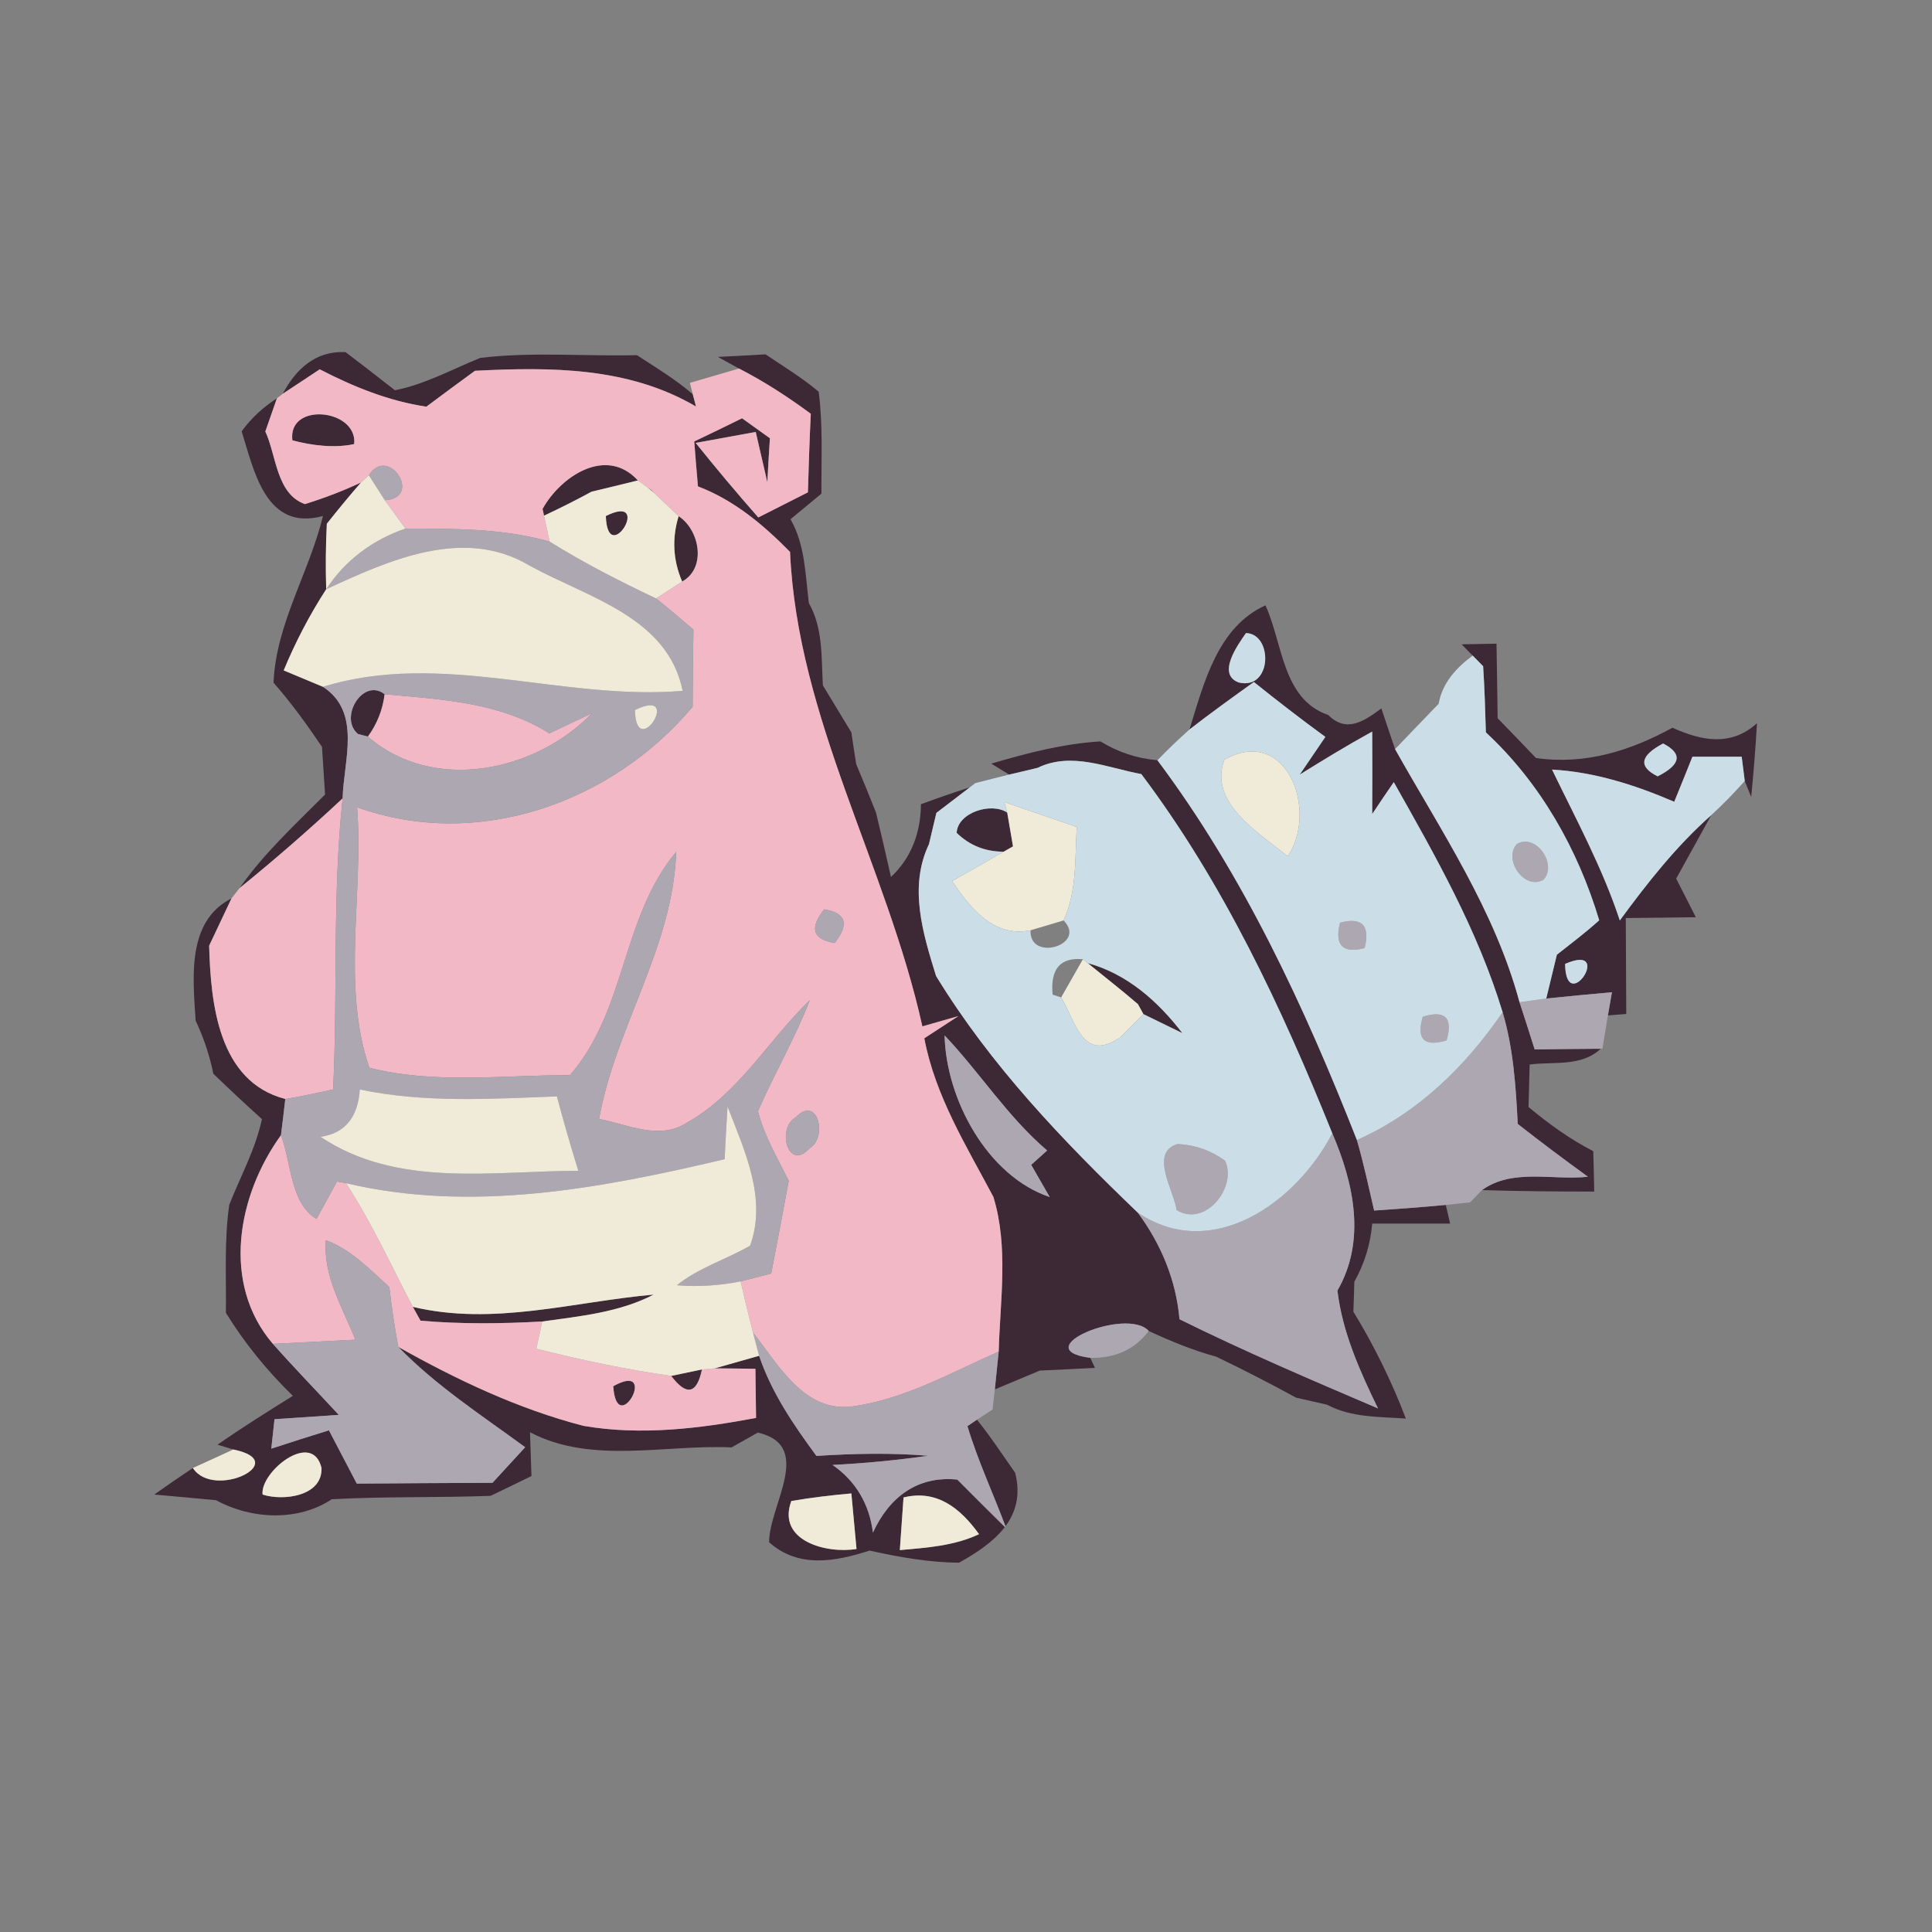 <?xml version="1.0" encoding="UTF-8" ?>
<!DOCTYPE svg PUBLIC "-//W3C//DTD SVG 1.1//EN" "http://www.w3.org/Graphics/SVG/1.1/DTD/svg11.dtd">
<svg width="120pt" height="120pt" viewBox="0 0 120 120" version="1.1" xmlns="http://www.w3.org/2000/svg">
<rect x="0" y="0" width="120" height="120" fill="#808080" stroke="none"/>
<g id="#3d2836ff">
<path fill="#3d2836" opacity="1.00" d=" M 17.56 24.46 C 18.39 22.91 19.61 21.78 21.46 21.87 C 22.49 22.65 23.51 23.44 24.53 24.24 C 26.40 23.87 28.08 22.94 29.83 22.23 C 33.06 21.84 36.32 22.14 39.56 22.06 C 40.74 22.83 41.96 23.56 43.03 24.49 L 43.23 25.25 C 39.04 22.79 34.21 22.79 29.50 23.03 C 28.49 23.77 27.48 24.51 26.48 25.26 C 24.14 24.91 21.95 24.02 19.86 22.94 C 19.28 23.32 18.13 24.08 17.56 24.46 Z" />
<path fill="#3d2836" opacity="1.00" d=" M 44.59 22.17 C 45.33 22.13 46.81 22.05 47.55 22.01 C 48.66 22.76 49.82 23.46 50.85 24.33 C 51.12 26.43 51.01 28.55 51.02 30.66 C 50.54 31.06 49.58 31.85 49.10 32.25 C 50.01 33.84 50.02 35.69 50.24 37.46 C 51.13 39.02 51.01 40.84 51.11 42.57 C 51.70 43.55 52.29 44.52 52.88 45.49 C 52.95 45.98 53.10 46.97 53.18 47.46 C 53.60 48.46 54.01 49.46 54.41 50.47 C 54.73 51.80 55.04 53.13 55.34 54.47 C 56.62 53.27 57.19 51.69 57.20 49.95 C 58.21 49.58 59.22 49.23 60.24 48.90 C 59.72 49.30 58.68 50.09 58.16 50.49 C 58.04 50.97 57.82 51.95 57.70 52.43 C 56.43 55.10 57.32 57.97 58.14 60.62 C 61.53 66.17 66.00 70.84 70.67 75.32 C 72.11 77.26 73.05 79.51 73.26 81.94 C 77.30 83.94 81.45 85.71 85.59 87.48 C 84.46 85.15 83.38 82.76 83.07 80.16 C 84.86 77.07 84.09 73.49 82.75 70.39 C 79.60 62.57 75.98 54.84 70.89 48.08 C 68.77 47.69 66.56 46.67 64.45 47.69 C 64.01 47.80 63.12 48.01 62.68 48.11 L 61.57 47.43 C 63.78 46.78 66.03 46.19 68.35 46.05 C 69.44 46.72 70.62 47.11 71.89 47.22 C 77.24 54.36 81.03 62.55 84.28 70.81 C 84.70 72.26 85.01 73.72 85.35 75.19 C 86.83 75.09 88.32 74.98 89.80 74.84 L 90.07 76.00 C 88.46 76.00 86.84 76.00 85.23 76.00 C 85.12 77.29 84.75 78.49 84.12 79.61 C 84.11 80.07 84.08 81.01 84.06 81.47 C 85.35 83.58 86.44 85.80 87.32 88.11 C 85.67 87.99 83.94 88.06 82.43 87.25 C 81.95 87.14 80.98 86.92 80.50 86.81 C 78.87 85.92 77.22 85.07 75.55 84.27 C 74.10 83.87 72.71 83.30 71.35 82.67 C 69.99 81.15 63.65 83.80 67.72 84.34 L 68.01 84.96 C 66.87 85.02 65.72 85.08 64.58 85.13 C 63.88 85.42 62.49 86.01 61.79 86.30 C 61.85 85.71 61.97 84.54 62.03 83.95 C 62.12 80.77 62.65 77.43 61.70 74.34 C 60.02 71.17 58.09 68.08 57.41 64.49 C 57.94 64.14 59.00 63.45 59.53 63.11 C 58.97 63.27 57.85 63.59 57.29 63.75 C 55.08 53.77 49.53 44.63 49.07 34.28 C 47.42 32.60 45.59 31.06 43.35 30.21 C 43.27 29.28 43.19 28.35 43.12 27.42 C 44.11 26.95 45.10 26.47 46.09 25.98 C 46.52 26.29 47.38 26.91 47.82 27.22 C 47.76 28.13 47.71 29.04 47.66 29.95 C 47.48 29.17 47.12 27.61 46.94 26.83 C 46.01 27.00 44.14 27.34 43.21 27.51 C 44.47 29.08 45.77 30.63 47.10 32.14 C 48.13 31.62 49.15 31.10 50.18 30.58 C 50.23 28.95 50.28 27.32 50.36 25.70 C 48.94 24.65 47.46 23.69 45.90 22.89 L 44.59 22.17 M 58.67 64.31 C 58.76 68.28 61.33 73.05 65.20 74.35 C 64.91 73.85 64.34 72.85 64.05 72.35 C 64.30 72.13 64.79 71.68 65.04 71.46 C 62.59 69.37 60.87 66.63 58.67 64.31 Z" />
<path fill="#3d2836" opacity="1.00" d=" M 15.01 26.79 C 15.60 25.98 16.33 25.30 17.20 24.74 C 17.02 25.26 16.66 26.28 16.48 26.80 C 17.17 28.28 17.16 30.68 18.94 31.31 C 20.13 30.94 21.29 30.50 22.42 29.97 C 21.69 30.81 20.99 31.66 20.30 32.53 C 20.23 33.88 20.22 35.24 20.26 36.60 C 19.23 38.19 18.35 39.88 17.62 41.64 C 18.23 41.89 19.45 42.40 20.06 42.66 C 22.48 44.24 21.34 47.25 21.28 49.59 C 19.21 51.52 17.08 53.38 14.88 55.16 C 16.39 53.00 18.34 51.21 20.19 49.35 C 20.14 48.61 20.05 47.13 20.00 46.39 C 19.07 45.01 18.09 43.66 16.99 42.40 C 17.14 38.75 19.21 35.56 20.06 32.05 C 16.51 33.02 15.78 29.25 15.01 26.79 Z" />
<path fill="#3d2836" opacity="1.00" d=" M 18.16 27.35 C 17.86 24.94 22.22 25.40 22.00 27.58 C 20.81 27.85 19.34 27.67 18.16 27.35 Z" />
<path fill="#3d2836" opacity="1.00" d=" M 33.70 31.61 C 34.82 29.59 37.65 27.69 39.62 29.84 C 38.90 30.02 37.46 30.37 36.74 30.54 C 35.77 31.07 34.79 31.56 33.79 32.03 L 33.70 31.61 Z" />
<path fill="#3d2836" opacity="1.00" d=" M 40.21 30.27 L 40.46 30.44 L 40.63 30.62 C 40.53 30.53 40.31 30.35 40.21 30.27 Z" />
<path fill="#3d2836" opacity="1.00" d=" M 22.21 32.21 C 22.84 32.84 22.84 32.84 22.21 32.21 Z" />
<path fill="#3d2836" opacity="1.00" d=" M 37.63 32.05 C 40.61 30.57 37.73 35.36 37.63 32.05 Z" />
<path fill="#3d2836" opacity="1.00" d=" M 42.15 32.06 C 43.46 32.91 43.90 35.28 42.37 36.12 C 41.80 34.80 41.73 33.44 42.15 32.06 Z" />
<path fill="#3d2836" opacity="1.00" d=" M 73.88 45.31 C 74.77 42.46 75.61 38.95 78.60 37.60 C 79.68 39.95 79.64 43.43 82.50 44.41 C 83.64 45.56 84.76 44.77 85.80 44.00 C 86.01 44.63 86.43 45.90 86.65 46.53 C 89.51 51.62 92.84 56.53 94.38 62.25 C 94.70 63.22 95.01 64.20 95.32 65.18 C 96.68 65.16 98.05 65.15 99.42 65.14 C 98.21 66.28 96.49 65.92 95.01 66.12 C 94.99 66.78 94.96 68.10 94.94 68.76 C 96.19 69.80 97.51 70.76 98.96 71.50 C 98.98 72.12 99.01 73.38 99.02 74.01 C 96.70 74.01 94.37 73.99 92.05 73.92 C 93.94 72.55 96.47 73.33 98.63 73.09 C 97.15 72.02 95.70 70.93 94.27 69.81 C 94.15 67.48 94.00 65.12 93.33 62.87 C 91.79 57.79 89.16 53.17 86.57 48.58 C 86.23 49.07 85.56 50.06 85.23 50.56 C 85.24 48.85 85.24 47.15 85.23 45.44 C 83.70 46.28 82.21 47.19 80.73 48.11 C 81.26 47.33 81.79 46.55 82.32 45.77 C 80.81 44.67 79.34 43.53 77.88 42.36 C 76.53 43.33 75.19 44.29 73.88 45.31 M 77.39 39.32 C 76.87 40.07 75.56 41.88 76.94 42.39 C 79.02 42.89 79.08 39.37 77.39 39.32 Z" />
<path fill="#3d2836" opacity="1.00" d=" M 23.21 39.22 C 23.85 39.78 23.85 39.78 23.21 39.22 Z" />
<path fill="#3d2836" opacity="1.00" d=" M 28.19 39.24 C 28.83 39.80 28.83 39.80 28.19 39.24 Z" />
<path fill="#3d2836" opacity="1.00" d=" M 90.78 40.02 C 91.32 40.01 92.41 39.99 92.95 39.98 C 92.98 41.52 93.00 43.07 93.02 44.61 C 93.82 45.43 94.61 46.25 95.40 47.08 C 98.45 47.52 101.25 46.64 103.88 45.20 C 105.69 46.02 107.52 46.38 109.13 44.92 C 109.04 46.45 108.92 47.97 108.77 49.50 L 108.37 48.51 C 108.32 48.14 108.23 47.38 108.18 47.00 C 107.42 47.00 105.89 47.00 105.12 47.00 C 104.75 47.93 104.37 48.87 103.99 49.80 C 101.57 48.76 99.05 47.95 96.40 47.80 C 97.89 50.88 99.53 53.90 100.61 57.17 C 102.32 54.84 104.12 52.55 106.29 50.63 C 105.56 51.94 104.84 53.26 104.11 54.57 C 104.41 55.17 105.03 56.37 105.33 56.97 C 103.88 56.99 102.43 57.01 100.98 57.02 C 100.99 59.00 101.00 60.99 101.01 62.98 L 99.87 63.07 L 100.12 61.63 C 98.76 61.75 97.40 61.88 96.04 62.02 C 96.21 61.34 96.53 59.98 96.70 59.30 C 97.59 58.60 98.49 57.92 99.33 57.16 C 98.01 52.76 95.68 48.63 92.29 45.49 C 92.25 44.12 92.21 42.75 92.12 41.38 L 91.47 40.72 L 90.78 40.02 M 103.30 46.18 C 101.86 46.94 101.75 47.62 102.96 48.22 C 104.41 47.49 104.52 46.81 103.30 46.18 M 97.21 59.87 C 97.26 63.20 100.30 58.52 97.21 59.87 Z" />
<path fill="#3d2836" opacity="1.00" d=" M 22.24 45.59 C 21.02 44.60 22.54 42.06 23.89 43.12 C 23.77 44.09 23.42 44.97 22.85 45.75 L 22.24 45.59 Z" />
<path fill="#3d2836" opacity="1.00" d=" M 59.42 51.73 C 59.48 50.47 61.56 49.81 62.56 50.47 C 62.65 51.00 62.83 52.05 62.92 52.57 L 62.34 52.90 C 61.19 52.90 60.22 52.51 59.42 51.73 Z" />
<path fill="#3d2836" opacity="1.00" d=" M 12.15 63.39 C 11.99 60.76 11.57 57.23 14.38 55.80 C 14.03 56.53 13.34 58.00 12.99 58.74 C 13.09 62.31 13.55 67.18 17.72 68.26 C 17.66 68.83 17.52 69.95 17.45 70.51 C 14.75 74.24 13.73 79.72 16.95 83.47 C 18.28 84.97 19.68 86.41 21.04 87.88 C 19.71 87.97 18.38 88.06 17.05 88.15 L 16.85 89.98 C 18.04 89.59 19.23 89.21 20.43 88.84 C 21.00 89.94 21.58 91.04 22.16 92.15 C 24.97 92.13 27.78 92.11 30.59 92.10 C 31.10 91.54 32.12 90.44 32.62 89.89 C 29.92 87.91 27.08 86.07 24.74 83.66 C 28.37 85.70 32.18 87.51 36.23 88.56 C 39.80 89.18 43.44 88.73 46.96 88.07 C 46.95 87.31 46.93 85.78 46.92 85.02 C 46.29 85.01 45.03 84.99 44.40 84.99 C 45.09 84.79 46.46 84.41 47.15 84.21 C 47.92 86.50 49.29 88.50 50.71 90.43 C 53.02 90.28 55.34 90.23 57.65 90.42 C 55.68 90.70 53.70 90.89 51.71 90.99 C 53.16 91.99 54.00 93.44 54.22 95.19 C 55.23 93.00 56.97 91.65 59.46 91.90 C 60.47 92.92 61.48 93.92 62.50 94.93 C 61.71 92.80 60.74 90.75 60.09 88.58 L 60.68 88.18 C 61.53 89.23 62.27 90.37 63.05 91.47 C 63.77 94.28 61.76 95.84 59.57 97.06 C 57.68 97.05 55.84 96.71 54.01 96.31 C 51.90 96.99 49.60 97.43 47.77 95.79 C 47.77 93.49 50.59 89.79 47.07 88.98 C 46.66 89.21 45.85 89.67 45.44 89.90 C 41.30 89.71 36.75 90.97 32.92 88.96 C 32.94 89.64 32.99 91.00 33.01 91.68 C 32.37 91.99 31.11 92.61 30.47 92.91 C 27.19 93.03 23.90 92.94 20.61 93.12 C 18.49 94.52 15.60 94.37 13.42 93.18 C 12.14 93.06 10.86 92.94 9.58 92.83 C 10.37 92.27 11.17 91.72 11.98 91.18 C 13.28 93.18 18.19 90.78 14.49 90.03 L 13.51 89.73 C 15.04 88.67 16.61 87.68 18.19 86.70 C 16.60 85.15 15.19 83.43 14.03 81.54 C 14.06 79.30 13.92 77.05 14.24 74.83 C 14.94 73.06 15.87 71.38 16.27 69.51 C 15.25 68.59 14.24 67.65 13.25 66.69 C 13.02 65.55 12.65 64.45 12.15 63.39 M 16.31 92.83 C 17.58 93.24 20.03 92.95 19.97 91.18 C 19.40 88.79 16.14 91.43 16.31 92.83 M 49.15 93.23 C 48.24 95.70 51.32 96.52 53.20 96.21 C 53.12 95.34 52.96 93.62 52.88 92.76 C 51.63 92.87 50.38 93.02 49.15 93.23 M 56.12 93.01 C 56.06 93.83 55.95 95.46 55.89 96.28 C 57.56 96.13 59.27 96.02 60.81 95.29 C 59.65 93.68 58.19 92.50 56.12 93.01 Z" />
<path fill="#3d2836" opacity="1.00" d=" M 67.56 59.82 C 70.01 60.49 71.93 62.20 73.44 64.17 C 72.84 63.88 71.63 63.29 71.02 62.99 L 70.68 62.37 C 69.66 61.49 68.60 60.67 67.56 59.82 Z" />
<path fill="#3d2836" opacity="1.00" d=" M 50.23 61.23 C 50.86 61.73 50.86 61.73 50.23 61.23 Z" />
<path fill="#3d2836" opacity="1.00" d=" M 69.53 64.49 L 69.59 64.42 C 69.56 64.44 69.49 64.48 69.46 64.50 L 69.53 64.49 Z" />
<path fill="#3d2836" opacity="1.00" d=" M 25.64 81.17 C 30.66 82.37 35.62 80.85 40.60 80.41 C 38.46 81.52 36.03 81.75 33.68 82.08 C 31.16 82.22 28.64 82.25 26.12 82.03 L 25.64 81.17 Z" />
<path fill="#3d2836" opacity="1.00" d=" M 41.69 85.46 C 42.17 85.36 43.12 85.16 43.60 85.06 C 43.28 86.59 42.64 86.72 41.69 85.46 Z" />
<path fill="#3d2836" opacity="1.00" d=" M 38.09 86.10 C 41.00 84.48 38.31 89.46 38.09 86.10 Z" />
</g>
<g id="#f2b8c5ff">
<path fill="#f2b8c5" opacity="1.00" d=" M 17.56 24.46 C 18.13 24.08 19.28 23.32 19.86 22.94 C 21.95 24.02 24.14 24.91 26.48 25.26 C 27.48 24.51 28.49 23.77 29.50 23.03 C 34.21 22.79 39.04 22.79 43.23 25.25 L 43.03 24.49 L 42.85 23.78 C 43.61 23.56 45.13 23.11 45.90 22.89 C 47.46 23.69 48.94 24.65 50.36 25.70 C 50.28 27.32 50.23 28.95 50.18 30.58 C 49.15 31.10 48.13 31.62 47.10 32.14 C 45.77 30.63 44.47 29.08 43.21 27.51 C 44.14 27.34 46.01 27.00 46.94 26.83 C 47.12 27.61 47.48 29.17 47.66 29.95 C 47.71 29.04 47.76 28.13 47.82 27.22 C 47.38 26.91 46.52 26.29 46.09 25.98 C 45.10 26.47 44.11 26.95 43.12 27.42 C 43.19 28.35 43.27 29.28 43.35 30.21 C 45.59 31.06 47.42 32.60 49.07 34.28 C 49.53 44.63 55.08 53.77 57.29 63.75 C 57.85 63.59 58.97 63.27 59.53 63.11 C 59.00 63.45 57.94 64.14 57.41 64.49 C 58.09 68.08 60.02 71.17 61.70 74.34 C 62.65 77.43 62.12 80.77 62.03 83.95 C 59.11 85.24 56.25 86.87 53.06 87.34 C 49.99 87.82 48.37 84.79 46.77 82.77 C 46.50 81.71 46.24 80.65 46.00 79.59 C 46.47 79.47 47.43 79.22 47.90 79.10 C 48.27 77.18 48.64 75.26 48.99 73.34 C 48.29 71.93 47.47 70.56 47.08 69.02 C 48.09 66.69 49.38 64.49 50.30 62.12 C 47.73 64.60 45.88 67.92 42.70 69.71 C 40.98 70.86 39.00 69.84 37.21 69.50 C 38.23 63.79 41.80 58.84 42.00 52.91 C 38.60 56.97 38.91 62.75 35.40 66.78 C 31.26 66.77 27.00 67.35 22.94 66.32 C 21.20 61.26 22.59 55.48 22.18 50.14 C 29.68 52.84 38.01 49.86 43.02 43.90 C 43.03 42.30 43.04 40.70 43.07 39.11 C 42.31 38.45 41.54 37.80 40.75 37.17 C 41.16 36.91 41.96 36.38 42.37 36.12 C 43.90 35.28 43.46 32.91 42.15 32.06 C 41.77 31.70 41.01 30.98 40.63 30.62 L 40.46 30.44 L 40.21 30.27 L 39.62 29.84 C 37.65 27.69 34.82 29.59 33.70 31.61 L 33.79 32.03 C 33.88 32.43 34.05 33.24 34.14 33.64 C 31.23 32.81 28.18 32.84 25.18 32.83 C 24.86 32.39 24.22 31.51 23.90 31.07 C 26.30 30.94 24.13 27.60 22.91 29.52 L 22.42 29.97 C 21.29 30.50 20.13 30.94 18.94 31.31 C 17.16 30.68 17.17 28.28 16.48 26.80 C 16.66 26.28 17.02 25.26 17.20 24.74 C 17.29 24.67 17.47 24.53 17.56 24.46 M 18.16 27.35 C 19.34 27.67 20.81 27.85 22.00 27.58 C 22.22 25.40 17.86 24.94 18.16 27.35 M 51.19 56.48 C 50.26 57.65 50.48 58.35 51.84 58.57 C 52.77 57.40 52.55 56.70 51.19 56.48 M 50.23 61.23 C 50.86 61.73 50.86 61.73 50.23 61.23 M 49.41 69.41 C 48.23 70.08 48.94 72.80 50.29 71.32 C 51.43 70.63 50.79 67.96 49.41 69.41 Z" />
<path fill="#f2b8c5" opacity="1.00" d=" M 23.89 43.12 C 27.40 43.44 31.04 43.61 34.12 45.55 C 35.00 45.13 35.89 44.71 36.77 44.30 C 33.25 47.94 26.91 49.28 22.85 45.75 C 23.42 44.97 23.77 44.09 23.89 43.12 Z" />
<path fill="#f2b8c5" opacity="1.00" d=" M 14.88 55.16 C 17.08 53.38 19.21 51.52 21.28 49.59 C 20.64 55.60 20.98 61.65 20.69 67.67 C 19.70 67.88 18.72 68.10 17.72 68.26 C 13.55 67.18 13.09 62.31 12.99 58.74 C 13.34 58.00 14.03 56.53 14.38 55.80 C 14.51 55.64 14.75 55.32 14.88 55.16 Z" />
<path fill="#f2b8c5" opacity="1.00" d=" M 17.45 70.51 C 18.10 72.19 18.02 74.74 19.66 75.71 C 19.98 75.13 20.61 73.97 20.93 73.39 C 21.07 73.41 21.35 73.47 21.49 73.49 C 23.08 75.93 24.29 78.59 25.64 81.17 L 26.12 82.03 C 28.64 82.25 31.16 82.22 33.68 82.08 C 33.59 82.50 33.41 83.34 33.31 83.77 C 36.08 84.47 38.87 85.06 41.69 85.46 C 42.64 86.72 43.28 86.59 43.60 85.06 L 44.40 84.99 C 45.03 84.99 46.29 85.01 46.92 85.02 C 46.93 85.78 46.95 87.31 46.96 88.07 C 43.44 88.73 39.80 89.18 36.23 88.56 C 32.18 87.51 28.37 85.70 24.74 83.66 C 24.50 82.42 24.33 81.18 24.18 79.94 C 22.97 78.85 21.81 77.61 20.24 77.03 C 20.06 79.27 21.29 81.22 22.07 83.21 C 20.36 83.30 18.66 83.38 16.95 83.47 C 13.73 79.72 14.75 74.24 17.45 70.51 M 38.09 86.10 C 38.31 89.46 41.00 84.48 38.09 86.10 Z" />
</g>
<g id="#aca7b1ff">
<path fill="#aca7b1" opacity="1.00" d=" M 22.91 29.52 C 24.13 27.60 26.30 30.94 23.90 31.07 C 23.65 30.68 23.16 29.91 22.91 29.52 Z" />
<path fill="#aca7b1" opacity="1.00" d=" M 20.26 36.60 C 21.43 34.80 23.16 33.52 25.18 32.83 C 28.18 32.84 31.23 32.81 34.14 33.64 C 36.26 34.96 38.49 36.10 40.75 37.17 C 41.54 37.80 42.31 38.45 43.07 39.11 C 43.04 40.70 43.03 42.30 43.02 43.90 C 38.01 49.86 29.68 52.84 22.18 50.14 C 22.59 55.48 21.20 61.26 22.94 66.32 C 27.00 67.35 31.26 66.77 35.40 66.78 C 38.91 62.75 38.60 56.97 42.00 52.91 C 41.80 58.84 38.23 63.79 37.21 69.50 C 39.00 69.84 40.98 70.86 42.70 69.71 C 45.88 67.92 47.73 64.60 50.30 62.12 C 49.38 64.49 48.09 66.69 47.08 69.02 C 47.47 70.56 48.29 71.93 48.99 73.34 C 48.64 75.26 48.27 77.18 47.90 79.10 C 47.43 79.22 46.47 79.47 46.00 79.59 C 44.69 79.85 43.37 79.94 42.04 79.83 C 43.39 78.74 45.10 78.23 46.59 77.37 C 47.66 74.43 46.23 71.44 45.19 68.73 C 45.12 69.82 45.06 70.91 45.01 72.00 C 37.34 73.81 29.31 75.34 21.49 73.49 C 21.35 73.47 21.07 73.41 20.93 73.39 C 20.61 73.97 19.98 75.13 19.66 75.71 C 18.02 74.74 18.10 72.19 17.45 70.51 C 17.52 69.95 17.66 68.83 17.72 68.26 C 18.72 68.10 19.70 67.88 20.69 67.67 C 20.98 61.65 20.64 55.60 21.28 49.59 C 21.34 47.25 22.48 44.24 20.06 42.66 C 27.42 40.38 34.94 43.54 42.40 42.91 C 41.48 38.31 36.46 37.10 32.89 35.13 C 28.80 32.68 24.13 34.81 20.26 36.60 M 22.24 45.59 L 22.85 45.75 C 26.91 49.28 33.25 47.94 36.77 44.30 C 35.89 44.71 35.00 45.13 34.12 45.55 C 31.04 43.61 27.40 43.44 23.89 43.12 C 22.54 42.06 21.02 44.60 22.24 45.59 M 39.44 44.10 C 39.49 47.39 42.49 42.62 39.44 44.10 M 19.91 70.61 C 24.67 73.80 30.54 72.73 35.92 72.72 C 35.45 71.19 35.00 69.65 34.59 68.10 C 30.51 68.25 26.38 68.52 22.35 67.67 C 22.24 69.23 21.57 70.37 19.91 70.61 Z" />
<path fill="#aca7b1" opacity="1.00" d=" M 94.22 52.42 C 95.40 51.73 96.75 53.69 95.87 54.64 C 94.68 55.33 93.34 53.37 94.22 52.42 Z" />
<path fill="#aca7b1" opacity="1.00" d=" M 51.19 56.48 C 52.55 56.70 52.77 57.40 51.84 58.57 C 50.48 58.35 50.26 57.65 51.19 56.48 Z" />
<path fill="#aca7b1" opacity="1.00" d=" M 83.23 57.31 C 84.60 56.95 85.11 57.48 84.76 58.89 C 83.39 59.24 82.88 58.71 83.23 57.31 Z" />
<path fill="#aca7b1" opacity="1.00" d=" M 94.38 62.25 C 94.80 62.19 95.63 62.08 96.04 62.02 C 97.40 61.88 98.76 61.75 100.12 61.63 L 99.87 63.07 C 99.79 63.59 99.61 64.62 99.53 65.14 L 99.42 65.14 C 98.05 65.15 96.68 65.16 95.32 65.18 C 95.01 64.20 94.70 63.22 94.38 62.25 Z" />
<path fill="#aca7b1" opacity="1.00" d=" M 88.37 63.15 C 89.76 62.72 90.26 63.21 89.85 64.62 C 88.46 65.04 87.96 64.55 88.37 63.15 Z" />
<path fill="#aca7b1" opacity="1.00" d=" M 84.28 70.81 C 88.05 69.14 91.02 66.25 93.33 62.87 C 94.00 65.12 94.15 67.48 94.27 69.81 C 95.70 70.93 97.15 72.02 98.63 73.09 C 96.47 73.33 93.94 72.55 92.05 73.92 L 91.31 74.68 C 90.93 74.72 90.18 74.80 89.80 74.84 C 88.32 74.98 86.83 75.09 85.35 75.19 C 85.01 73.72 84.70 72.26 84.28 70.81 Z" />
<path fill="#aca7b1" opacity="1.00" d=" M 58.67 64.31 C 60.87 66.63 62.59 69.37 65.04 71.46 C 64.79 71.68 64.30 72.13 64.05 72.35 C 64.34 72.85 64.91 73.85 65.20 74.35 C 61.33 73.05 58.76 68.28 58.67 64.31 Z" />
<path fill="#aca7b1" opacity="1.00" d=" M 49.41 69.41 C 50.79 67.96 51.43 70.63 50.29 71.32 C 48.94 72.80 48.23 70.08 49.41 69.41 Z" />
<path fill="#aca7b1" opacity="1.00" d=" M 82.75 70.39 C 84.09 73.49 84.86 77.07 83.07 80.16 C 83.38 82.76 84.46 85.15 85.59 87.48 C 81.45 85.71 77.30 83.94 73.26 81.94 C 73.05 79.51 72.11 77.26 70.67 75.32 C 75.32 78.45 80.55 74.65 82.75 70.39 Z" />
<path fill="#aca7b1" opacity="1.00" d=" M 73.13 71.06 C 74.21 71.10 75.20 71.45 76.09 72.09 C 76.86 73.70 74.89 76.26 73.08 75.16 C 72.93 73.98 71.37 71.60 73.13 71.06 Z" />
<path fill="#aca7b1" opacity="1.00" d=" M 20.24 77.03 C 21.81 77.61 22.97 78.85 24.18 79.94 C 24.33 81.18 24.50 82.42 24.74 83.66 C 27.08 86.07 29.92 87.91 32.62 89.89 C 32.12 90.44 31.10 91.54 30.59 92.10 C 27.78 92.11 24.97 92.13 22.16 92.15 C 21.58 91.04 21.00 89.94 20.43 88.84 C 19.23 89.21 18.04 89.59 16.85 89.98 L 17.05 88.15 C 18.38 88.06 19.71 87.97 21.04 87.88 C 19.68 86.41 18.28 84.97 16.95 83.47 C 18.66 83.38 20.36 83.30 22.07 83.21 C 21.29 81.22 20.06 79.27 20.24 77.03 Z" />
<path fill="#aca7b1" opacity="1.00" d=" M 67.72 84.34 C 63.65 83.80 69.99 81.15 71.35 82.67 C 70.49 83.81 69.28 84.37 67.72 84.34 Z" />
<path fill="#aca7b1" opacity="1.00" d=" M 46.77 82.77 C 48.37 84.79 49.99 87.82 53.06 87.34 C 56.25 86.87 59.11 85.24 62.03 83.95 C 61.97 84.54 61.85 85.71 61.79 86.30 C 61.75 86.61 61.69 87.24 61.65 87.55 L 60.68 88.18 L 60.09 88.58 C 60.74 90.75 61.71 92.80 62.50 94.93 C 61.48 93.92 60.47 92.92 59.46 91.90 C 56.97 91.65 55.23 93.00 54.22 95.19 C 54.00 93.44 53.16 91.99 51.71 90.99 C 53.70 90.89 55.68 90.70 57.65 90.42 C 55.34 90.23 53.02 90.28 50.71 90.43 C 49.29 88.50 47.92 86.50 47.15 84.21 L 46.77 82.77 Z" />
</g>
<g id="#f0ebd8ff">
<path fill="#f0ebd8" opacity="1.00" d=" M 22.42 29.97 L 22.91 29.52 C 23.16 29.91 23.65 30.68 23.90 31.07 C 24.22 31.51 24.86 32.39 25.18 32.83 C 23.16 33.52 21.43 34.80 20.26 36.60 C 20.22 35.24 20.23 33.88 20.30 32.53 C 20.99 31.66 21.69 30.81 22.42 29.97 M 22.21 32.21 C 22.84 32.84 22.84 32.84 22.21 32.21 Z" />
<path fill="#f0ebd8" opacity="1.00" d=" M 36.74 30.54 C 37.46 30.37 38.90 30.02 39.62 29.84 L 40.21 30.27 C 40.31 30.35 40.53 30.53 40.63 30.62 C 41.01 30.98 41.77 31.70 42.15 32.06 C 41.73 33.44 41.80 34.80 42.37 36.12 C 41.96 36.38 41.16 36.91 40.75 37.17 C 38.49 36.10 36.26 34.96 34.14 33.64 C 34.05 33.24 33.88 32.43 33.79 32.03 C 34.79 31.56 35.77 31.07 36.74 30.54 M 37.63 32.05 C 37.73 35.36 40.61 30.57 37.63 32.05 Z" />
<path fill="#f0ebd8" opacity="1.00" d=" M 20.26 36.60 C 24.13 34.81 28.80 32.68 32.89 35.13 C 36.46 37.10 41.48 38.31 42.40 42.91 C 34.94 43.54 27.42 40.38 20.06 42.66 C 19.45 42.40 18.23 41.89 17.62 41.64 C 18.35 39.88 19.23 38.19 20.26 36.60 M 23.21 39.22 C 23.85 39.78 23.85 39.78 23.21 39.22 M 28.19 39.24 C 28.83 39.80 28.83 39.80 28.19 39.24 Z" />
<path fill="#f0ebd8" opacity="1.00" d=" M 39.44 44.10 C 42.49 42.62 39.49 47.39 39.44 44.10 Z" />
<path fill="#f0ebd8" opacity="1.00" d=" M 76.05 47.18 C 79.95 45.01 81.89 50.41 79.98 53.18 C 78.19 51.73 75.04 49.86 76.05 47.18 Z" />
<path fill="#f0ebd8" opacity="1.00" d=" M 62.56 50.47 L 62.38 49.82 C 63.88 50.34 65.38 50.85 66.88 51.36 C 66.76 53.31 66.90 55.35 66.06 57.17 C 65.54 57.33 64.52 57.63 64.01 57.78 C 61.73 58.26 60.24 56.39 59.14 54.72 C 60.21 54.12 61.28 53.51 62.34 52.90 L 62.92 52.57 C 62.83 52.05 62.65 51.00 62.56 50.47 Z" />
<path fill="#f0ebd8" opacity="1.00" d=" M 67.26 59.58 L 67.56 59.82 C 68.60 60.67 69.66 61.49 70.68 62.37 L 71.02 62.99 C 70.66 63.35 69.95 64.07 69.59 64.42 L 69.53 64.49 L 69.46 64.50 C 67.24 65.98 66.77 63.37 65.91 61.95 C 66.25 61.35 66.93 60.17 67.26 59.58 Z" />
<path fill="#f0ebd8" opacity="1.00" d=" M 19.91 70.61 C 21.57 70.37 22.24 69.23 22.35 67.67 C 26.38 68.52 30.51 68.25 34.59 68.10 C 35.00 69.65 35.45 71.19 35.92 72.72 C 30.54 72.73 24.67 73.80 19.91 70.61 Z" />
<path fill="#f0ebd8" opacity="1.00" d=" M 45.19 68.73 C 46.23 71.44 47.66 74.43 46.59 77.37 C 45.10 78.23 43.39 78.74 42.04 79.83 C 43.37 79.94 44.69 79.85 46.00 79.59 C 46.24 80.65 46.50 81.71 46.77 82.77 L 47.15 84.21 C 46.46 84.41 45.09 84.79 44.40 84.99 L 43.60 85.06 C 43.12 85.16 42.17 85.36 41.69 85.46 C 38.87 85.06 36.08 84.47 33.31 83.77 C 33.41 83.34 33.59 82.50 33.68 82.08 C 36.03 81.75 38.46 81.52 40.60 80.41 C 35.62 80.85 30.66 82.37 25.64 81.17 C 24.29 78.59 23.08 75.93 21.49 73.49 C 29.31 75.34 37.34 73.81 45.01 72.00 C 45.06 70.91 45.12 69.82 45.19 68.73 Z" />
<path fill="#f0ebd8" opacity="1.00" d=" M 14.49 90.03 C 18.19 90.78 13.28 93.18 11.98 91.18 C 12.61 90.90 13.86 90.32 14.49 90.03 Z" />
<path fill="#f0ebd8" opacity="1.00" d=" M 16.31 92.83 C 16.14 91.43 19.40 88.79 19.97 91.18 C 20.03 92.95 17.58 93.24 16.31 92.83 Z" />
<path fill="#f0ebd8" opacity="1.00" d=" M 49.15 93.23 C 50.38 93.02 51.63 92.87 52.88 92.76 C 52.96 93.62 53.12 95.34 53.20 96.21 C 51.32 96.52 48.24 95.70 49.15 93.23 Z" />
<path fill="#f0ebd8" opacity="1.00" d=" M 56.12 93.01 C 58.19 92.50 59.65 93.68 60.81 95.29 C 59.27 96.02 57.56 96.13 55.89 96.28 C 55.95 95.46 56.06 93.83 56.12 93.01 Z" />
</g>
<g id="#cbdde6ff">
<path fill="#cbdde6" opacity="1.00" d=" M 77.39 39.32 C 79.08 39.37 79.02 42.89 76.94 42.39 C 75.56 41.88 76.87 40.07 77.39 39.32 Z" />
<path fill="#cbdde6" opacity="1.00" d=" M 91.47 40.72 L 92.12 41.38 C 92.21 42.75 92.25 44.12 92.29 45.49 C 95.68 48.63 98.01 52.76 99.33 57.16 C 98.49 57.92 97.59 58.60 96.70 59.30 C 96.53 59.98 96.21 61.34 96.04 62.02 C 95.63 62.08 94.80 62.19 94.38 62.25 C 92.84 56.53 89.51 51.62 86.65 46.53 C 87.55 45.59 88.45 44.65 89.36 43.71 C 89.58 42.42 90.45 41.48 91.47 40.72 M 94.22 52.42 C 93.34 53.37 94.68 55.33 95.87 54.64 C 96.75 53.69 95.40 51.73 94.22 52.42 Z" />
<path fill="#cbdde6" opacity="1.00" d=" M 73.88 45.31 C 75.19 44.29 76.53 43.33 77.88 42.36 C 79.34 43.53 80.81 44.67 82.32 45.77 C 81.79 46.55 81.26 47.33 80.73 48.11 C 82.21 47.19 83.70 46.28 85.23 45.44 C 85.24 47.15 85.24 48.85 85.23 50.56 C 85.56 50.06 86.23 49.07 86.57 48.58 C 89.16 53.17 91.79 57.79 93.33 62.87 C 91.02 66.25 88.05 69.14 84.28 70.81 C 81.03 62.55 77.24 54.36 71.89 47.22 C 72.53 46.56 73.19 45.92 73.88 45.31 M 76.05 47.18 C 75.04 49.86 78.19 51.73 79.98 53.18 C 81.89 50.41 79.95 45.01 76.05 47.18 M 83.23 57.31 C 82.88 58.71 83.39 59.24 84.76 58.89 C 85.11 57.48 84.60 56.95 83.23 57.31 M 88.37 63.15 C 87.96 64.55 88.46 65.04 89.85 64.62 C 90.26 63.21 89.76 62.72 88.37 63.15 Z" />
<path fill="#cbdde6" opacity="1.00" d=" M 103.30 46.18 C 104.52 46.81 104.41 47.49 102.96 48.22 C 101.75 47.62 101.86 46.94 103.30 46.18 Z" />
<path fill="#cbdde6" opacity="1.00" d=" M 64.45 47.69 C 66.56 46.67 68.77 47.69 70.89 48.08 C 75.98 54.84 79.60 62.57 82.75 70.39 C 80.55 74.65 75.32 78.45 70.67 75.32 C 66.00 70.84 61.53 66.17 58.14 60.62 C 57.32 57.97 56.43 55.10 57.70 52.43 C 57.82 51.95 58.04 50.97 58.16 50.49 C 58.68 50.09 59.72 49.30 60.24 48.90 L 60.58 48.64 C 61.11 48.50 62.16 48.24 62.68 48.11 C 63.12 48.01 64.01 47.80 64.45 47.69 M 59.42 51.73 C 60.22 52.51 61.19 52.90 62.34 52.90 C 61.28 53.51 60.21 54.12 59.14 54.72 C 60.24 56.39 61.73 58.26 64.01 57.78 C 63.91 59.78 67.56 58.69 66.06 57.17 C 66.90 55.35 66.76 53.31 66.88 51.36 C 65.38 50.85 63.88 50.34 62.38 49.82 L 62.56 50.47 C 61.56 49.81 59.48 50.47 59.42 51.73 M 65.38 61.78 L 65.91 61.95 C 66.77 63.37 67.24 65.98 69.46 64.50 C 69.49 64.48 69.56 64.44 69.59 64.42 C 69.95 64.07 70.66 63.35 71.02 62.99 C 71.63 63.29 72.84 63.88 73.44 64.17 C 71.93 62.20 70.01 60.49 67.56 59.82 L 67.26 59.58 C 65.86 59.45 65.23 60.18 65.38 61.78 M 73.13 71.06 C 71.37 71.60 72.93 73.98 73.08 75.16 C 74.89 76.26 76.86 73.70 76.09 72.09 C 75.20 71.45 74.21 71.10 73.13 71.06 Z" />
<path fill="#cbdde6" opacity="1.00" d=" M 105.12 47.00 C 105.89 47.00 107.42 47.00 108.18 47.00 C 108.23 47.38 108.32 48.14 108.37 48.51 C 107.71 49.25 107.02 49.96 106.29 50.63 C 104.12 52.55 102.32 54.84 100.61 57.17 C 99.53 53.90 97.89 50.88 96.40 47.80 C 99.05 47.95 101.57 48.76 103.99 49.80 C 104.37 48.87 104.75 47.93 105.12 47.00 Z" />
<path fill="#cbdde6" opacity="1.00" d=" M 97.21 59.87 C 100.30 58.52 97.26 63.20 97.21 59.87 Z" />
</g>
</svg>
